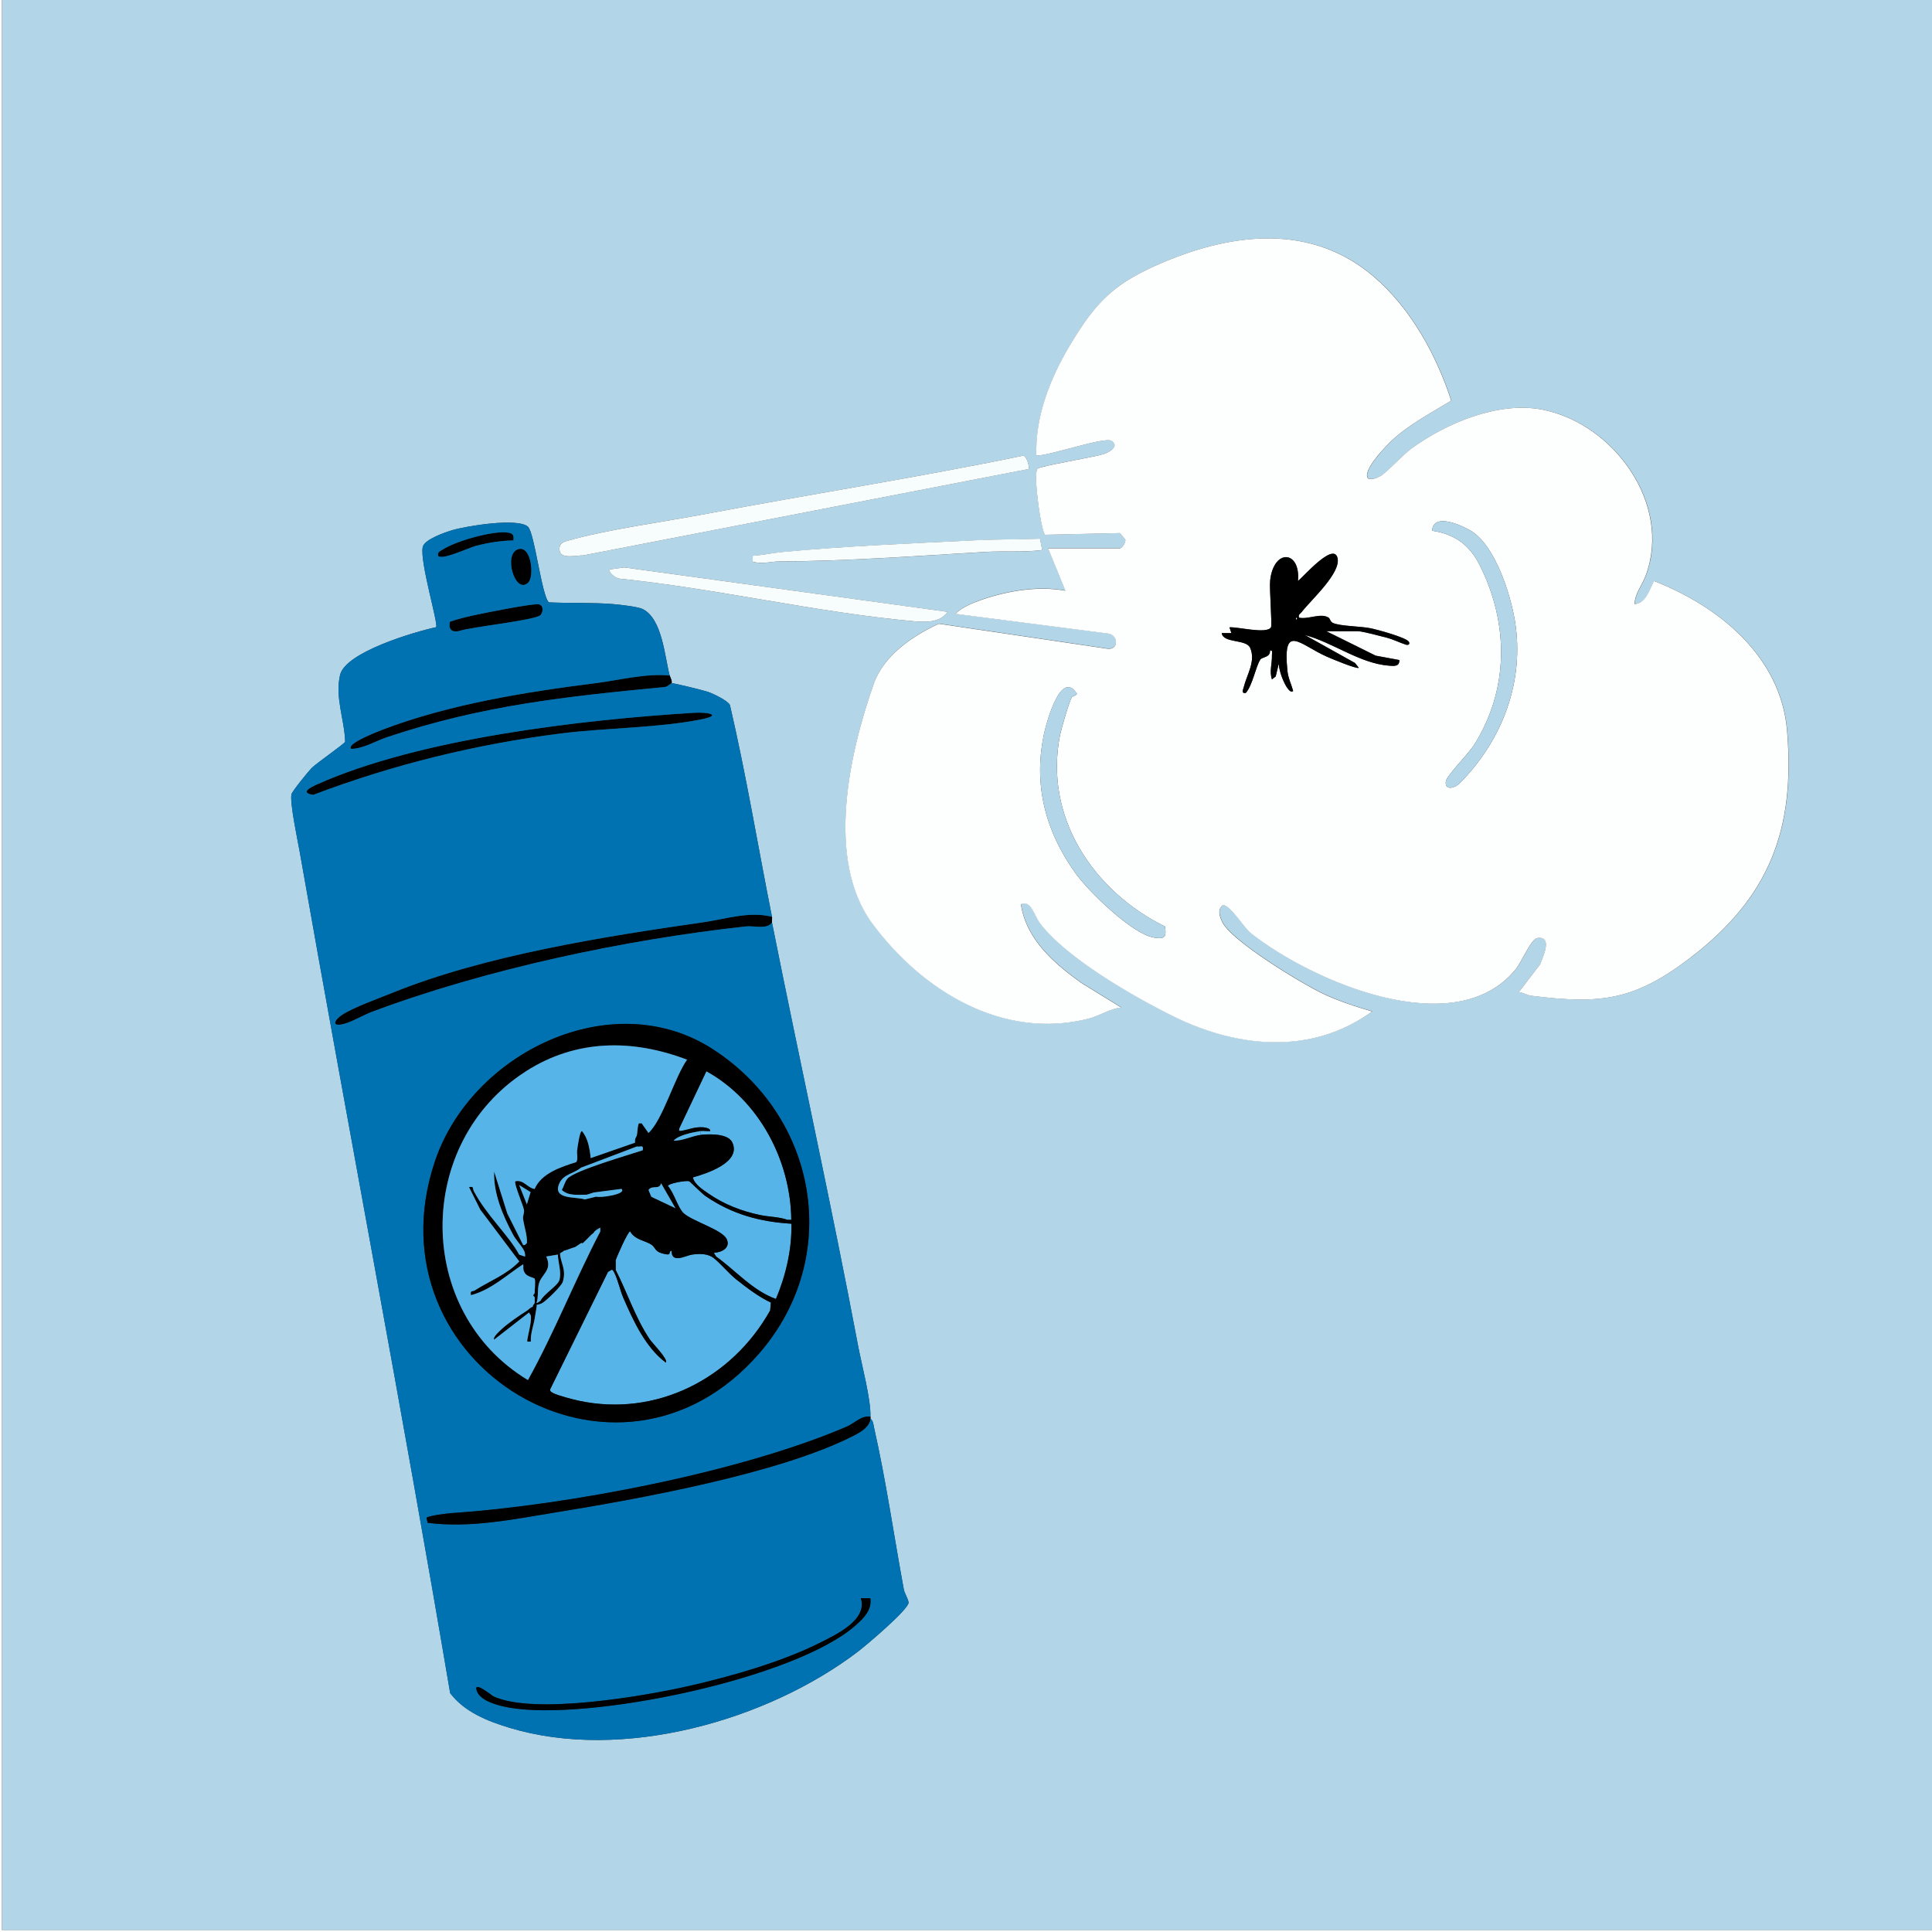 <?xml version="1.0" encoding="UTF-8"?>
<svg id="Layer_1" data-name="Layer 1" xmlns="http://www.w3.org/2000/svg" viewBox="0 0 46.417 46.417">
  <rect x="0" y="0" width="46.417" height="46.417" fill="#333333" stroke="none"/>
  <defs>
    <style>
      .cls-1 {
        fill: #56b4e9;
      }

      .cls-2 {
        fill: #f7fdfc;
      }

      .cls-3 {
        fill: #f7fdfd;
      }

      .cls-4 {
        fill: #fefefe;
      }

      .cls-5 {
        fill: #b2d5e8;
      }

      .cls-6 {
        fill: #0072b2;
      }

      .cls-7 {
        fill: #fdfefe;
      }
    </style>
  </defs>
  <path class="cls-5" d="M.046,0v46.372h46.371V0H.046ZM13.622,12.996c.972-.279,2.312-.454,3.34-.649,2.531-.479,5.081-.872,7.602-1.396.104-.03.176.29.152.316l-10.701,2.076c-.16-.003-.537.095-.57-.105-.025-.152.044-.204.176-.242ZM18.71,13.49c-.198,0-.398.075-.626.005v-.139c.239-.019.481-.07.719-.092,1.502-.142,3.123-.209,4.635-.281.513-.025,1.035-.019,1.548-.038l.053.272c-.455.057-.914.018-1.37.045-1.656.096-3.305.22-4.96.229ZM22.768,14.7c-.179.261-.521.251-.806.226-2.336-.209-4.745-.787-7.089-1.025-.07-.005-.27-.149-.219-.221l.346-.047,7.769,1.068ZM20.631,39.667c-2.196,1.678-5.68,2.659-8.378,1.847-.532-.159-1.091-.38-1.437-.835-1.141-6.75-2.43-13.478-3.616-20.219-.05-.282-.239-1.166-.197-1.378.013-.067.408-.553.484-.629.118-.118.789-.583.806-.632-.015-.533-.249-1.065-.122-1.605.13-.552,1.798-1.038,2.308-1.148.057-.079-.394-1.563-.323-1.922.036-.186.531-.354.706-.407.336-.101,1.582-.305,1.823-.084.16.146.332,1.678.504,1.817.504.024,1.029,0,1.533.041.152.012.601.062.716.118.477.233.532,1.152.652,1.598.015.057.06.114.046.186.049-.007.779.174.88.21.128.045.466.207.521.314.392,1.683.672,3.392,1.01,5.087.008.042-.009.097,0,.139.676,3.39,1.43,6.787,2.073,10.192.087.456.304,1.256.292,1.679,0,.015.002.032,0,.046.069.055.07.138.087.215.289,1.283.475,2.585.713,3.877.022.118.099.212.118.329-.016.177-1.001,1.01-1.2,1.163ZM40.63,22.997c-1.344,1.032-2.156,1.138-3.831.926-.107-.013-.199-.077-.306-.089l.513-.67c.071-.188.308-.686-.07-.629-.147.022-.383.584-.511.743-1.455,1.803-4.917.289-6.372-.863-.166-.131-.518-.715-.675-.668-.13.104-.073.259-.017.386.2.457,1.902,1.483,2.402,1.725.375.182.808.322,1.208.439-1.441,1.044-3.207.883-4.746.132-.955-.466-2.625-1.423-3.248-2.27-.121-.164-.21-.553-.446-.436.126.842.797,1.421,1.451,1.888l.961.592c-.271.022-.507.196-.778.265-2.069.529-4.013-.674-5.202-2.283-1.134-1.533-.555-4.092.032-5.762.24-.682.935-1.152,1.563-1.441l4.039.598c.282.046.285-.318.034-.362l-3.676-.474c.153-.159.439-.273.651-.346.619-.211,1.347-.331,1.992-.21l-.417-1.02h1.739c.052-.015.135-.142.118-.206l-.128-.155-1.796.039c-.087-.012-.293-1.408-.192-1.582.048-.067,1.374-.284,1.594-.354.111-.036.396-.18.197-.317-.166-.114-1.512.364-1.81.35-.034-.935.333-1.858.805-2.649.646-1.081,1.093-1.512,2.264-2.002,1.707-.714,3.565-.909,5.046.361.881.757,1.495,1.874,1.852,2.969-.481.299-.996.562-1.413.948-.127.118-.754.754-.579.93.121.022.186-.014.288-.061.122-.057.559-.524.736-.654.845-.621,2.101-1.151,3.161-.943,1.709.335,3.122,2.27,2.48,3.988-.089.239-.263.435-.266.684.278-.025.352-.348.466-.555,1.554.606,3.046,1.811,3.196,3.593.2,2.369-.422,3.998-2.308,5.446Z"/>
  <polygon class="cls-4" points=".046 0 .046 46.371 46.417 46.371 46.417 46.417 0 46.417 0 0 .046 0"/>
  <g>
    <g>
      <g>
        <path d="M18.548,22.026c.008.042-.008.097,0,.139-.119.173-.434.072-.626.093-2.903.317-6.25,1.027-8.985,2.052-.216.081-.477.241-.681.292-.305.076-.222-.097-.035-.22.269-.178.868-.391,1.193-.523,2.227-.905,5.093-1.357,7.482-1.7.548-.079,1.096-.27,1.652-.133Z"/>
        <path d="M16.091,16.23c.015.057.059.114.046.185-.031.005-.09.083-.164.091-2.379.229-4.386.44-6.677,1.207-.281.094-.564.275-.857.279-.143-.122.709-.443.764-.464,1.588-.605,3.424-.902,5.101-1.113.594-.075,1.18-.238,1.786-.185Z"/>
        <path d="M16.684,17.125c.314-.019.69.052.159.158-1.024.206-2.306.203-3.371.338-2.034.259-4.032.748-5.946,1.475-.317-.048-.08-.173.081-.246,2.468-1.109,6.372-1.56,9.078-1.726Z"/>
        <path d="M10.809,14.936c.208-.072.427-.122.643-.168.213-.046,1.393-.283,1.501-.247.108.036.098.177.035.254-.105.127-1.699.288-1.978.391-.175.025-.238-.062-.201-.229Z"/>
        <path d="M12.335,12.984c-.298.006-.622.057-.91.134-.169.045-.81.352-.898.237-.02-.096.047-.108.107-.148.299-.202,1.238-.472,1.586-.408.115.021.129.073.116.185Z"/>
        <path d="M12.694,13.993c-.318.322-.626-.718-.225-.802.3-.063.366.659.225.802Z"/>
      </g>
      <g>
        <path class="cls-6" d="M21.713,38.175c-.238-1.292-.424-2.595-.713-3.877-.017-.077-.018-.16-.087-.215-.029.205-.219.316-.402.409-1.779.913-5.179,1.522-7.192,1.85-1.006.163-2.022.375-3.044.245l-.028-.117c.017-.054.521-.111.625-.118,2.765-.188,6.925-.981,9.471-2.076.19-.081.342-.268.57-.241.012-.423-.205-1.223-.292-1.679-.642-3.405-1.396-6.802-2.073-10.192-.12.173-.434.072-.626.093-2.903.317-6.25,1.027-8.985,2.052-.217.081-.477.241-.682.292-.305.076-.222-.097-.035-.22.269-.177.869-.391,1.193-.523,2.226-.904,5.094-1.357,7.482-1.7.548-.078,1.097-.269,1.652-.133-.339-1.695-.618-3.404-1.01-5.087-.054-.107-.392-.269-.521-.314-.101-.036-.832-.217-.88-.21-.032.005-.091.084-.164.091-2.379.229-4.386.439-6.677,1.207-.281.094-.564.275-.856.279-.144-.122.709-.443.764-.465,1.587-.604,3.423-.901,5.1-1.112.594-.074,1.18-.238,1.786-.185-.12-.446-.175-1.365-.652-1.598-.115-.056-.564-.105-.716-.118-.504-.04-1.029-.017-1.533-.041-.173-.139-.344-1.671-.504-1.817-.241-.221-1.488-.017-1.823.084-.175.053-.669.22-.706.407-.071.359.38,1.843.323,1.922-.511.11-2.179.596-2.308,1.148-.127.54.107,1.072.122,1.605-.017.049-.689.514-.806.632-.076.076-.47.562-.484.629-.043.212.147,1.095.197,1.378,1.186,6.741,2.475,13.469,3.616,20.219.347.455.905.675,1.437.835,2.698.812,6.183-.169,8.378-1.847.199-.152,1.184-.986,1.2-1.163-.019-.117-.096-.21-.118-.329ZM12.953,14.52c.108.036.098.177.035.254-.104.128-1.698.288-1.977.391-.176.025-.238-.061-.201-.228.208-.072.427-.122.642-.169.214-.046,1.393-.283,1.502-.248ZM12.47,13.19c.3-.063.366.659.224.802-.317.322-.625-.719-.224-.802ZM10.633,13.206c.299-.202,1.238-.472,1.586-.408.114.021.128.073.115.185-.298.005-.622.057-.91.134-.169.045-.809.351-.898.237-.02-.096.047-.108.107-.149ZM7.606,18.851c2.468-1.109,6.372-1.56,9.078-1.726.314-.019.69.052.159.159-1.024.206-2.306.203-3.371.338-2.035.258-4.033.748-5.947,1.475-.316-.049-.08-.173.081-.246ZM10.447,27.906c.873-2.609,4.256-4.265,6.681-2.698,2.515,1.625,3.121,4.984,1.12,7.298-3.399,3.932-9.44.3-7.801-4.601ZM20.564,39.043c-1.456,1.298-6.452,2.319-8.332,1.982-.23-.042-.674-.144-.771-.388-.116-.29.361.104.392.118.971.452,3.619-.003,4.702-.249,1.012-.23,2.247-.583,3.17-1.05.386-.196,1.126-.543.957-1.061l.228.003c.043.279-.155.475-.346.644Z"/>
        <path d="M20.913,34.036c0,.015.002.032,0,.046-.029.205-.219.315-.402.409-1.778.913-5.178,1.522-7.192,1.85-1.005.164-2.022.375-3.044.245l-.028-.117c.017-.054.521-.111.625-.118,2.765-.188,6.925-.981,9.471-2.076.19-.082.342-.268.571-.241Z"/>
        <path d="M20.91,38.399c.042.279-.156.475-.346.644-1.456,1.298-6.452,2.318-8.332,1.982-.23-.041-.674-.143-.772-.388-.116-.291.362.104.392.118.971.452,3.619-.003,4.702-.249,1.012-.23,2.247-.583,3.17-1.05.386-.196,1.125-.543.957-1.06l.228.003Z"/>
        <g>
          <path class="cls-1" d="M14.383,29.511c-.025.014-.046.028-.063.04.004-.004.007-.009.009-.013l.054-.027Z"/>
          <path class="cls-1" d="M18.52,31.296l-.018.19c-.914,1.633-2.735,2.569-4.601,2.166-.133-.029-.504-.125-.607-.181-.043-.024-.089-.038-.073-.099l1.386-2.814c.084-.04.094-.097.149.012.094.186.139.425.221.614.24.553.535,1.191,1.02,1.553.064-.077-.33-.472-.388-.561-.349-.523-.534-1.112-.817-1.665v-.232c.032-.102.294-.695.348-.695.109.206.383.227.514.322.113.081.061.174.333.226.164.031.051-.061.15-.084-.009.323.337.116.49.094.183-.025.385-.029.531.091.165.135.353.364.535.509.254.2.535.416.829.553Z"/>
          <path class="cls-1" d="M19.012,29.307c-.031.002-.062-.002-.093,0-.2-.072-.438-.07-.651-.114-.443-.091-.875-.258-1.246-.516-.135-.095-.34-.221-.375-.39.325-.09,1.165-.359.949-.835-.101-.224-.554-.208-.764-.186v-.093c.069-.012.158.009.231,0,.009-.066-.126-.086-.167-.089-.203-.014-.33.05-.513.083-.062.011-.084.01-.061-.062l.649-1.369c1.261.696,2.026,2.141,2.04,3.571Z"/>
          <path class="cls-1" d="M19.012,29.399c.015.618-.133,1.242-.371,1.809-.561-.202-.965-.682-1.437-1.02-.004-.023-.049-.056-.046-.092.177-.002.398-.117.302-.324-.107-.231-.828-.429-1.041-.629-.128-.121-.233-.498-.372-.648.004-.063.443-.141.509-.115.026.009.299.291.403.362.63.429,1.293.613,2.055.658Z"/>
          <path d="M17.128,25.208c-2.425-1.567-5.808.088-6.681,2.698-1.639,4.901,4.402,8.533,7.801,4.601,2.001-2.314,1.395-5.673-1.12-7.298ZM19.012,29.307c-.031.002-.062-.002-.093,0-.2-.072-.438-.07-.651-.114-.443-.091-.875-.258-1.246-.516-.135-.095-.34-.221-.375-.39.325-.09,1.165-.359.949-.835-.101-.224-.554-.208-.764-.186-.209.022-.429.148-.649.138.132-.139.456-.197.649-.231.069-.012.158.009.231,0,.009-.066-.126-.086-.167-.089-.203-.014-.33.05-.513.083-.062.011-.084.01-.061-.062l.649-1.369c1.261.696,2.026,2.141,2.04,3.571ZM12.635,25.735c1.206-.771,2.554-.779,3.873-.277-.3.419-.583,1.446-.928,1.762l-.163-.231h-.068c-.038.09-.029.192-.046.278-.011.053-.056.072-.046.186l-1.066.371c-.022-.218-.062-.48-.21-.649-.055-.002-.105.389-.115.463-.012.08.028.212-.021.282-.369.117-.835.265-1.001.645-.176-.026-.262-.229-.462-.184-.044.041.189.578.207.689.011.067-.031.144-.022.212.027.195.101.382.093.583-.012.002-.044.067-.092.046l-.38-.757-.316-1.005c-.019.525.211,1.059.455,1.515.067.125.181.241.24.34.036.061.057.113.046.186l-.139-.046c-.256-.473-.782-.94-1.092-1.529-.033-.063.014-.119-.113-.094l.27.541.937,1.244c-.306.322-.709.465-1.068.696-.056.036-.119-.01-.092.115.483-.128.847-.477,1.252-.742.018.047-.019.118.043.211.067.101.227.103.238.142.018.067-.003.251-.003.343,0,.031.002.062,0,.093-.002.045.006.097,0,.139-.002.015-.05.057-.046.093-.07.021-.093.063-.139.093-.183.116-.447.296-.603.439-.042.039-.232.205-.184.256l.834-.65c.059.073.051.097.046.186-.007.125-.059.319-.082.452-.016.09.002.056.082.059-.012-.193.063-.372.093-.557.015-.092.032-.187.046-.278.002-.015,0-.032,0-.046.049-.008.097-.021.139-.046.104-.063.457-.404.489-.507.093-.299-.059-.47-.065-.677,0-.025.085-.046.086-.068.097-.021.182-.067.279-.092l.138-.093c.008-.008.039.008.046,0,.009-.008.016-.015.023-.023l.023-.023c.032-.029.064-.061.093-.093.015-.016.032-.03.046-.046.008-.01.019-.018.029-.026,0,0,0,0,.002-.002.028-.026.049-.05.058-.06.002-.002.003-.003.004-.005.002-.004.007-.008.012-.012.007-.007.015-.013.024-.02,0,0,0-.002.002-.002.004-.004.007-.009.009-.013l.054-.027s.002,0,.002-.002l.036-.018v.093c-.607,1.162-1.099,2.418-1.738,3.569-2.729-1.644-2.725-5.71-.047-7.419ZM15.882,28.426l.347.602-.581-.275-.067-.163c.091-.131.263.006.301-.163ZM14.097,28.704l.168-.053.666-.087c.141.132-.542.223-.603.186l-.278.068h0c-.206-.073-.781.015-.615-.379.097-.231.356-.241.522-.384l1.345-.51c.07.022.169-.059.139.092-.323.108-1.631.482-1.811.683-.057.065-.087.191-.132.269.157.152.399.111.598.114ZM13.123,30.188l.279-.047c.007.195.094.423.037.617-.039.132-.388.342-.454.497-.023.005-.08.065-.093.046.046-.138.021-.301.05-.438.052-.25.343-.334.182-.675ZM12.748,28.641l-.09.294-.184-.463.274.169ZM18.502,31.486c-.914,1.633-2.735,2.569-4.601,2.166-.133-.029-.504-.125-.607-.181-.043-.024-.089-.038-.073-.099l1.386-2.814c.084-.04.094-.097.149.012.094.186.139.425.221.614.24.553.535,1.191,1.02,1.553.064-.077-.33-.472-.388-.561-.349-.523-.534-1.112-.817-1.665v-.232c.032-.102.294-.695.348-.695.109.206.383.227.514.322.113.081.061.174.333.226.164.031.051-.061.15-.084-.009.323.337.116.49.094.183-.025.385-.029.531.091.165.135.353.364.535.509.254.2.535.416.829.553l-.018.19ZM18.641,31.208c-.561-.202-.965-.682-1.437-1.02-.004-.023-.049-.056-.046-.092.177-.002.398-.117.302-.324-.107-.231-.828-.429-1.041-.629-.128-.121-.233-.498-.372-.648.004-.063.443-.141.509-.115.026.009.299.291.403.362.63.429,1.293.613,2.055.658.015.618-.133,1.242-.371,1.809Z"/>
          <path class="cls-1" d="M16.508,25.458c-.3.419-.583,1.446-.928,1.762l-.163-.231h-.068c-.038.09-.029.192-.046.278-.011.053-.056.072-.046.186l-1.066.371c-.022-.218-.062-.48-.21-.649-.055-.002-.105.389-.115.463-.012.08.028.212-.021.282-.369.117-.835.265-1.001.645-.176-.026-.262-.229-.462-.184-.044.041.189.578.207.689.011.067-.031.144-.022.212.027.195.101.382.093.583-.012.002-.044.067-.092.046l-.38-.757-.316-1.005c-.019.525.211,1.059.455,1.515.067.125.181.241.24.34.036.061.057.113.046.186l-.139-.046c-.256-.473-.782-.94-1.092-1.529-.033-.063.014-.119-.113-.094l.27.541.937,1.244c-.306.322-.709.465-1.068.696-.056.036-.119-.01-.092.115.483-.128.847-.477,1.252-.742.018.047-.019.118.043.211.067.101.227.103.238.142.018.067-.003.251-.003.343l-.032.056.032.037c-.002.045.006.097,0,.139-.002.015-.05.057-.046.093-.07.021-.093.063-.139.093-.183.116-.447.296-.603.439-.042.039-.232.205-.184.256l.834-.65c.059.073.051.097.046.186-.007.125-.059.319-.082.452-.016.09.002.056.082.059-.012-.193.063-.372.093-.557.015-.092.032-.187.046-.278.002-.015,0-.032,0-.046.049-.008.097-.021.139-.046.104-.063.457-.404.489-.507.093-.299-.059-.47-.065-.677,0-.025.085-.046.086-.068.097-.021.182-.067.279-.092l.138-.093c.008-.008.039.008.046,0,.009-.008.016-.015.023-.023l.023-.023c.032-.029.064-.061.093-.093.015-.016.032-.03.046-.046.01-.009.02-.018.029-.026,0,0,0,0,.002-.002.018-.013.039-.029.058-.06.002-.002.003-.003.004-.005.002-.004.007-.008.012-.012.008-.007.017-.013.024-.02,0,0,0-.002.002-.002.018-.012.039-.026.063-.04,0,0,.002,0,.002-.002l.036-.018v.093c-.607,1.162-1.099,2.418-1.738,3.569-2.729-1.644-2.725-5.71-.047-7.419,1.206-.771,2.554-.779,3.873-.277Z"/>
          <path class="cls-1" d="M13.631,28.32c-.057.065-.087.191-.132.269.157.152.399.111.598.114l.168-.053.666-.087c.141.132-.542.223-.603.186l-.278.068h0c-.206-.073-.781.015-.615-.379.097-.231.356-.241.522-.384l1.345-.51c.07.022.169-.059.139.092-.323.108-1.631.482-1.811.683Z"/>
          <path class="cls-1" d="M16.229,29.028l-.581-.275-.067-.163c.091-.131.263.006.301-.163l.347.602Z"/>
          <path class="cls-1" d="M16.833,27.173v.093c-.209.022-.429.148-.649.138.132-.139.456-.197.649-.231Z"/>
          <path d="M14.383,29.511c-.025.014-.046.028-.063.04.004-.004.007-.009.009-.013l.054-.027Z"/>
          <path d="M14.278,29.589c-.019.032-.04.047-.058.06.028-.026.049-.05.058-.06Z"/>
          <path d="M12.845,31.161l-.032-.037.032-.056c0,.031.002.062,0,.093Z"/>
          <path class="cls-1" d="M13.438,30.758c-.039.132-.388.342-.454.497-.023.005-.08.065-.093.046.046-.138.021-.301.05-.438.052-.25.343-.334.182-.675l.279-.047c.007.195.094.423.037.617Z"/>
          <polygon class="cls-1" points="12.748 28.641 12.658 28.935 12.474 28.472 12.748 28.641"/>
        </g>
      </g>
    </g>
    <g>
      <path class="cls-7" d="M26.918,13.169c.052-.015.134-.141.118-.206l-.128-.155-1.796.04c-.087-.012-.293-1.408-.192-1.583.048-.066,1.374-.284,1.593-.354.111-.036.396-.18.197-.317-.165-.114-1.512.365-1.811.35-.034-.935.333-1.858.805-2.649.646-1.081,1.093-1.511,2.264-2.002,1.707-.715,3.565-.91,5.045.361.882.757,1.496,1.874,1.853,2.97-.481.298-.996.562-1.414.947-.127.117-.754.754-.579.93.12.022.187-.013.288-.061.122-.057.559-.524.736-.654.845-.621,2.101-1.151,3.161-.944,1.709.335,3.121,2.27,2.48,3.988-.089.239-.263.435-.266.684.278-.025.352-.348.467-.555,1.554.605,3.046,1.811,3.196,3.594.199,2.369-.422,3.997-2.308,5.445-1.344,1.032-2.156,1.138-3.831.926-.106-.013-.199-.077-.305-.089l.512-.669c.071-.188.308-.687-.07-.629-.147.022-.383.584-.512.743-1.456,1.804-4.917.289-6.372-.862-.165-.131-.518-.715-.675-.668-.13.105-.073.26-.017.387.2.457,1.902,1.483,2.402,1.725.375.182.808.321,1.208.439-1.441,1.045-3.206.884-4.746.132-.955-.467-2.625-1.423-3.248-2.27-.121-.164-.209-.553-.445-.436.126.841.797,1.421,1.451,1.888l.961.592c-.271.022-.507.195-.779.265-2.069.529-4.012-.674-5.202-2.282-1.134-1.533-.554-4.093.033-5.762.24-.682.935-1.152,1.564-1.442l4.039.598c.282.047.284-.318.034-.362l-3.676-.474c.153-.159.439-.273.651-.345.619-.211,1.347-.331,1.992-.211l-.417-1.02h1.739ZM35.081,18.807c1.019-1.036,1.554-2.444,1.315-3.894-.106-.642-.475-1.802-1.047-2.153-.232-.142-.915-.453-.942-.009.541.078.903.346,1.144.827.704,1.404.707,2.99-.141,4.328-.115.181-.653.736-.672.861-.036.23.205.18.343.04ZM31.857,15.163h.765c.118,0,.534.116.682.152.171.042.328.126.478.172.056.017.097-.015.068-.068-.057-.103-.771-.296-.925-.327-.244-.049-.716-.047-.897-.125-.071-.03-.07-.106-.11-.131-.191-.118-.49.052-.71.002-.021-.081.034-.093.069-.139.213-.281.974-.955.852-1.315-.116-.341-.817.477-.945.573.07-.729-.578-.792-.667-.018-.023.204.052,1.076.019,1.131-.103.169-.796-.015-.997,0l.046.138h-.232c.038.252.592.138.685.358.136.322-.08.635-.155.938-.016.064-.068.16.049.142.164-.187.236-.632.348-.801.044-.066.244-.047.233-.219.075-.013.045.063.046.115.007.208-.065.378,0,.58l.091-.071.094-.393c-.099.118.197.876.325.741-.047-.168-.12-.306-.138-.487-.117-1.16.294-.627.942-.339.102.045.727.307.773.27l-.091-.115-1.207-.673c.669.175,1.318.683,2.024.737.122.009.255.025.248-.135l-.568-.105-1.194-.591ZM25.75,16.753c.02-.031.1-.04.124-.082-.368-.59-.706.599-.775.893-.29,1.244.006,2.39.737,3.411.319.446,1.355,1.456,1.882,1.55.251.045.318-.002.269-.267-1.723-.847-2.913-2.635-2.518-4.602.029-.144.22-.807.281-.902Z"/>
      <g>
        <path class="cls-2" d="M24.716,11.268l-10.7,2.075c-.16-.003-.537.095-.57-.105-.025-.152.044-.204.176-.242.972-.279,2.312-.454,3.339-.649,2.531-.479,5.081-.873,7.603-1.396.105-.031.175.29.152.316Z"/>
        <path class="cls-2" d="M22.768,14.7c-.179.261-.52.251-.806.226-2.337-.209-4.745-.786-7.09-1.025-.069-.004-.27-.149-.219-.221l.346-.047,7.769,1.067Z"/>
        <path class="cls-3" d="M24.987,12.944l.053.271c-.455.058-.915.018-1.37.045-1.656.096-3.305.221-4.96.229-.198.001-.399.075-.626.004v-.139c.239-.019.481-.07.72-.093,1.503-.142,3.124-.208,4.635-.281.513-.025,1.035-.019,1.549-.038Z"/>
      </g>
      <path class="cls-5" d="M25.75,16.753c-.061.095-.253.758-.281.902-.395,1.967.795,3.756,2.518,4.602.05.266-.018.312-.269.267-.526-.094-1.562-1.104-1.882-1.55-.731-1.021-1.027-2.166-.737-3.411.068-.294.406-1.483.775-.893-.024.042-.104.051-.124.082Z"/>
      <path class="cls-5" d="M35.081,18.807c-.138.141-.379.19-.343-.04.02-.125.558-.68.672-.861.848-1.338.846-2.923.141-4.328-.241-.481-.604-.749-1.144-.827.027-.444.711-.133.942.009.572.35.941,1.51,1.047,2.153.239,1.45-.296,2.858-1.315,3.894Z"/>
      <g>
        <path d="M31.857,15.163l1.194.591.568.105c.007.159-.126.144-.248.135-.705-.054-1.354-.562-2.024-.737l1.207.673.091.115c-.046.037-.671-.224-.773-.27-.648-.288-1.059-.821-.942.339.018.181.092.319.138.487-.128.135-.424-.623-.325-.741l-.094.393-.091.071c-.065-.202.007-.372,0-.58-.002-.053.029-.128-.046-.115.011.172-.189.152-.233.219-.112.169-.184.614-.348.801-.117.018-.065-.078-.049-.142.075-.302.291-.616.155-.938-.093-.22-.648-.106-.685-.357h.232s-.046-.139-.046-.139c.201-.015.895.169.997,0,.034-.055-.042-.928-.019-1.131.089-.774.737-.711.667.018.128-.096.829-.914.945-.573.122.36-.639,1.033-.852,1.315-.035.046-.09.058-.069.139.22.05.518-.12.71-.002.04.025.04.101.11.131.181.078.653.076.897.125.155.031.869.223.925.327.029.053-.012.085-.068.068-.15-.046-.307-.129-.478-.172-.148-.037-.565-.152-.682-.152h-.765ZM31.138,14.839v.046c.03-.015.03-.031,0-.046Z"/>
        <path class="cls-7" d="M31.138,14.839c.03.015.03.031,0,.046v-.046Z"/>
      </g>
    </g>
  </g>
</svg>